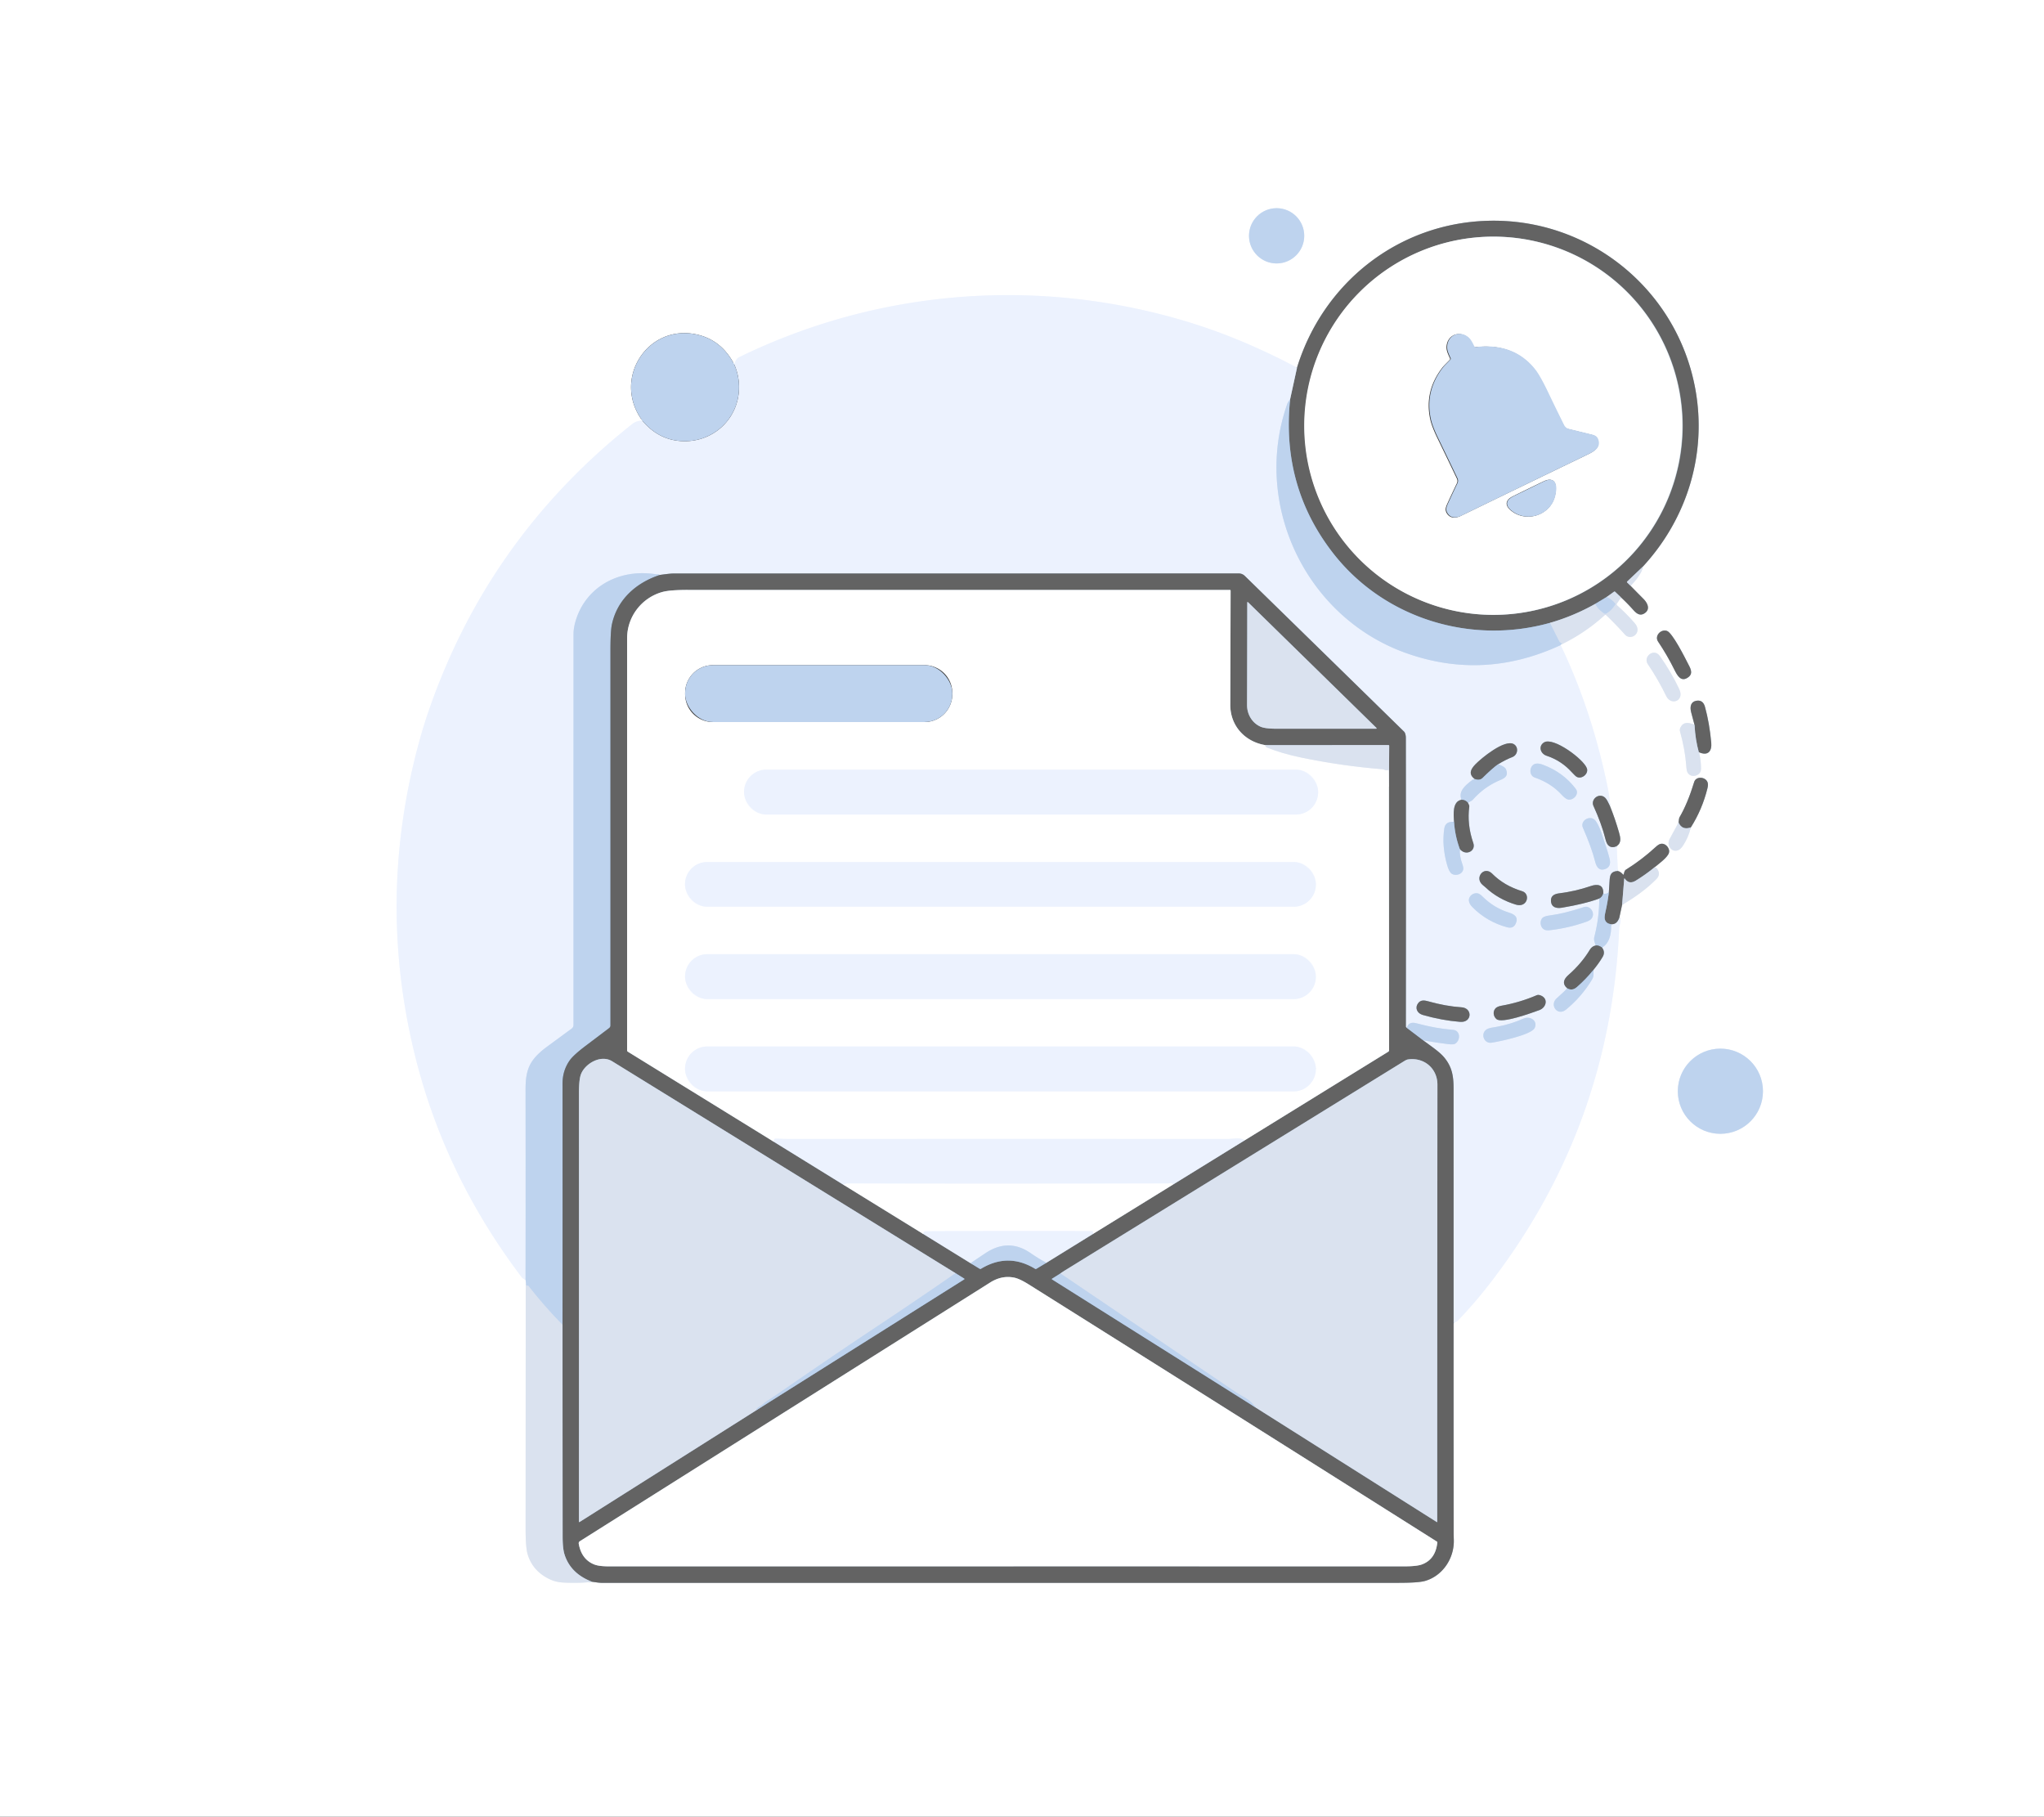<svg width="1536" height="1365" xmlns="http://www.w3.org/2000/svg">
 <rect width="100%" height="100%" fill="#333333" stroke="none"/>
 <g>
  <title>background</title>
  <rect fill="none" id="canvas_background" height="1367" width="1538" y="-1" x="-1"/>
 </g>

 <g>
  <title>Layer 1</title>
  <g id="svg_1" fill="none" stroke-width="2">
   <path id="svg_2" d="m980.09,177.18a20.75,20.75 0 0 0 -20.75,-20.75a20.75,20.75 0 0 0 -20.75,20.75a20.75,20.75 0 0 0 20.75,20.75a20.75,20.75 0 0 0 20.75,-20.75" stroke="#dfe9f7"/>
   <path id="svg_3" d="m974.67,276.25q-41.32,-21.93 -81.28,-34.15c-111.6,-34.1 -232.33,-25.35 -338.15,26.39q-2.06,1.01 -3.53,5.22" stroke="#f6f9ff"/>
   <path id="svg_5" d="m482.66,316q-4.56,0.23 -7.42,2.5q-108.98,86.19 -153.65,217.23q-3.23,9.48 -5.91,19.11q-32.4,116.2 -5.22,232.41q21.9,93.63 81.61,172.41q0.75,0.99 2.87,1.81" stroke="#f6f9ff"/>
   <path id="svg_6" d="m394.94,961.47l0.41,3.6" stroke="#dfe9f7"/>
   <path id="svg_7" d="m395.35,965.07q-0.29,2.79 -0.29,5.68q-0.03,89.08 -0.08,178.17q0,13.83 1.57,19.01q3.65,12.03 15.47,18.1c5.55,2.84 9.69,3.06 15.98,3.18q11,0.19 16.86,-0.77" stroke="#edf1f7"/>
   <path id="svg_8" d="m444.86,1188.44q1.71,0.23 3.93,0.55q1.97,0.28 3.93,0.28q299.14,-0.02 598.28,-0.02q14.92,0 19.87,-1.42c13.18,-3.79 22.01,-16.92 21.62,-30.79q-0.11,-3.96 -0.11,-4.08q-0.08,-78.58 -0.06,-157.17" stroke="#a6b9c9"/>
   <path id="svg_9" d="m1092.32,995.79q-0.23,-2.58 1.96,-2.74q0.51,-0.04 0.87,-0.41q12.87,-13.45 23.43,-27.04q91.57,-117.81 98.18,-267.91q0.05,-1.36 0.79,-4.06q0.81,-2.99 -0.64,-4.31" stroke="#f6f9ff"/>
   <path id="svg_10" d="m1216.91,689.32l2.04,-9.47" stroke="#a6b9c9"/>
   <path id="svg_11" d="m1218.95,679.85q15.7,-9.12 25.77,-19.37q3.68,-3.74 0.22,-8.14a0.47,0.46 -16.7 0 0 -0.35,-0.18q-0.35,-0.02 -0.76,-0.11q-0.21,-0.05 -0.27,-0.26q-0.04,-0.12 -0.07,-0.27" stroke="#edf1f7"/>
   <path id="svg_12" d="m1243.49,651.52c2.88,-2.35 9.47,-7.16 10.6,-10.55c1.19,-3.56 -2.65,-7.96 -6.47,-6.86q-1.41,0.4 -3.71,2.51q-10.28,9.46 -22.17,16.85q-1.01,0.63 -1.53,3.38q-0.12,0.63 -0.56,0.16q-1.94,-2.15 -3.87,-2.58" stroke="#a6b9c9"/>
   <path id="svg_13" d="m1215.78,654.43l-0.88,-18.72" stroke="#f6f9ff"/>
   <path id="svg_14" d="m1214.9,635.71c3.72,-2.44 2.85,-6.37 1.74,-10.26q-2.97,-10.37 -6.76,-19.74" stroke="#a6b9c9"/>
   <path id="svg_15" d="m1209.88,605.71q0.03,-5.61 -2.19,-16.21q-11.93,-56.86 -34.92,-104.81" stroke="#f6f9ff"/>
   <path id="svg_16" d="m1172.77,484.69q0.08,-0.45 0.84,-0.61" stroke="#dfe9f7"/>
   <path id="svg_17" d="m1173.61,484.08q17.71,-8.63 32.23,-21.84a0.89,0.89 0 0 1 1.22,0.02q7.19,6.87 13.97,14.46c4.63,5.19 13.54,-1.38 7.44,-8.45q-6.25,-7.23 -13.32,-13.48a0.96,0.96 0 0 1 -0.16,-1.26l3.2,-4.64" stroke="#edf1f7"/>
   <path id="svg_18" d="m1218.19,448.89q4.9,4.57 9.2,9.41c2.53,2.84 5.17,4.77 8.63,2.37c4.39,-3.06 1.93,-7.76 -1.12,-10.81q-5.03,-5.03 -9.56,-9.7" stroke="#a6b9c9"/>
   <path id="svg_19" d="m1225.34,440.16q4.86,-4.79 7.86,-10.2q0.88,-1.58 1.19,-4.07" stroke="#edf1f7"/>
   <path id="svg_20" d="m1234.39,425.89c33.57,-36.24 48.61,-85.39 39.47,-134.25c-13.95,-74.55 -80.1,-127.9 -155.87,-125.75c-67.23,1.91 -123.68,46.52 -143.32,110.36" stroke="#a6b9c9"/>
   <path id="svg_21" d="m1234.39,425.89l-11.58,11q-0.42,0.4 0,0.8l2.53,2.47" stroke="#94abc1"/>
   <path id="svg_22" d="m1218.19,448.89l-4.46,-4.23q-0.41,-0.39 -0.87,-0.06l-5.51,3.96" stroke="#94abc1"/>
   <path id="svg_23" d="m1207.35,448.56l-8.53,5.13" stroke="#86a3c0"/>
   <path id="svg_24" d="m1198.82,453.69q-16.17,9.13 -34.01,14.28" stroke="#94abc1"/>
   <path id="svg_25" d="m1164.81,467.97c-59.39,16.69 -124.56,-3.17 -162.81,-52.06q-39.29,-50.21 -32.51,-115.96" stroke="#86a3c0"/>
   <path id="svg_26" d="m969.49,299.95l5.18,-23.7" stroke="#9db3c8"/>
   <path id="svg_27" d="m1198.82,453.69q1.76,3.6 5.03,6c0.9,0.65 1.93,1.93 3.27,1.19q3.8,-2.09 6.67,-6.64q0.27,-0.43 -0.06,-0.82q-2.64,-3.19 -6.38,-4.86" stroke="#ccdbef"/>
   <path id="svg_28" d="m1164.81,467.97l7.01,13.96a1.62,1.55 88.8 0 0 0.7,0.7q1.11,0.57 1.09,1.45" stroke="#ccdbef"/>
   <path id="svg_29" d="m969.49,299.95q-1.79,2.46 -2.12,3.41c-26.44,75.27 13.65,160 88.49,187.04q58.87,21.26 116.91,-5.71" stroke="#d5e3f6"/>
   <path id="svg_30" d="m1209.88,605.71c-1.26,-2.43 -2.43,-5.67 -4.55,-7.01c-4.48,-2.83 -10.01,2.2 -7.9,6.83q6.2,13.63 8.95,24.72q0.9,3.65 2.28,4.94q2.52,2.35 6.24,0.52" stroke="#9db3c8"/>
   <path id="svg_31" d="m1215.78,654.43c-4.85,0.24 -5.97,2.49 -6.21,7.11q-0.24,4.45 -0.58,9.01" stroke="#9db3c8"/>
   <path id="svg_32" d="m1208.99,670.55q-1.46,1.23 -4.2,0.92" stroke="#d5e3f6"/>
   <path id="svg_33" d="m1204.79,671.47c0.42,-6.76 -4.11,-7.54 -9.41,-5.73q-11.55,3.95 -23.68,5.46c-3.54,0.44 -6.35,1.8 -6.2,5.63c0.2,4.89 4.02,5.88 8.25,5.17q17.12,-2.85 28.06,-6.88" stroke="#9db3c8"/>
   <path id="svg_34" d="m1201.81,675.12q-0.05,14.91 -3.79,29.12q-0.62,2.35 1.3,6.12" stroke="#d5e3f6"/>
   <path id="svg_35" d="m1199.32,710.36q-2.95,0.46 -4.66,3.31q-6.16,10.19 -15.98,18.83c-3.65,3.22 -4.95,6.56 -0.92,10.11" stroke="#9db3c8"/>
   <path id="svg_36" d="m1177.76,742.61q-2.1,2.21 -7.95,7.45c-5.68,5.09 0.64,13.73 7,8.5q11.7,-9.6 19.51,-22.53c1.4,-2.31 1.37,-4.51 0.85,-7" stroke="#d5e3f6"/>
   <path id="svg_37" d="m1197.17,729.03q4.47,-5.45 7.21,-10.15q2.06,-3.55 -0.52,-6.95" stroke="#9db3c8"/>
   <path id="svg_38" d="m1203.86,711.93q7.29,-4.16 6.86,-17.53" stroke="#d5e3f6"/>
   <path id="svg_39" d="m1210.72,694.4q4.4,0.33 6.19,-5.08" stroke="#9db3c8"/>
   <path id="svg_40" d="m1092.32,995.79q0.01,-88.97 -0.01,-177.95c0,-9.53 -1.22,-16.13 -6.78,-23.03c-3.78,-4.69 -10.62,-8.99 -16.01,-13.17" stroke="#9db3c8"/>
   <path id="svg_41" d="m1069.52,781.64q9.61,1.76 18.72,2.85q4.08,0.49 5.33,-0.34c4.22,-2.79 3.79,-9.93 -1.62,-10.37q-13.31,-1.09 -26.14,-4.6q-3.29,-0.9 -4.76,-0.67q-3.08,0.49 -3.76,3.85" stroke="#d5e3f6"/>
   <path id="svg_42" d="m1057.29,772.36q-0.84,-0.56 -0.84,-1.08q0.13,-108.48 -0.01,-216.96c0,-1.55 -0.38,-3.67 -1.36,-4.63q-59.77,-58.5 -119.61,-116.93q-1.97,-1.91 -4.72,-1.91q-212.25,0.07 -424.5,0.05q-2.85,0 -10.37,1.08" stroke="#9db3c8"/>
   <path id="svg_43" d="m495.88,431.98q-10.13,-1.94 -19.14,-1.01c-19.96,2.05 -36.45,13.92 -43.24,32.74q-2.51,6.98 -2.51,12.79q-0.02,146.77 -0.01,293.55q0,1.77 -1.42,2.81q-9.35,6.86 -18.54,13.62q-6.65,4.88 -10.21,9.59c-4.99,6.62 -5.88,13.82 -5.87,22.91q0.11,71.24 0,142.49" stroke="#d5e3f6"/>
   <path id="svg_45" d="m1243.49,651.52q-6.7,5.49 -14.08,10.05c-3.28,2.04 -6.01,1.87 -8.31,-1.24q-0.5,-0.68 -0.57,0.16l-1.58,19.36" stroke="#94abc1"/>
   <path id="svg_46" d="m1210.72,694.4q-3.91,-0.43 -4.75,-3.71q-0.42,-1.65 0.42,-5.32q1.7,-7.41 2.6,-14.82" stroke="#86a3c0"/>
   <path id="svg_47" d="m495.88,431.98c-18.1,5.91 -32.1,18.68 -36.04,37.1q-1.11,5.19 -1.11,19.92q0.02,140.96 0.01,281.45a2.47,2.47 0 0 1 -0.98,1.97q-8.92,6.76 -17.75,13.43q-9.12,6.9 -11.96,10.95q-5.33,7.61 -5.32,17.45q0.08,90.11 -0.01,181.17" stroke="#86a3c0"/>
   <path id="svg_48" d="m422.72,995.42q-13.72,-14 -25.4,-29a1.16,1.12 71.8 0 0 -0.86,-0.45q-1.39,-0.07 -1.11,-0.9" stroke="#ccdbef"/>
   <path id="svg_49" d="m1204.79,671.47q-0.89,2.69 -2.98,3.65" stroke="#86a3c0"/>
   <path id="svg_50" d="m1197.17,729.03q-5.53,6.85 -12.24,12.66q-3.45,2.99 -7.17,0.92" stroke="#86a3c0"/>
   <path id="svg_51" d="m1203.86,711.93q-2.48,-1.78 -4.54,-1.57" stroke="#86a3c0"/>
   <path id="svg_52" d="m1057.29,772.36l12.23,9.28" stroke="#86a3c0"/>
   <path id="svg_53" d="m444.86,1188.44q-16.16,-6.18 -20.65,-20.55q-1.4,-4.48 -1.41,-13.44q-0.07,-79.95 -0.08,-159.03" stroke="#94abc1"/>
   <path id="svg_54" d="m1258.24,503.16c2.21,4.43 5.09,9.86 10.67,5.5c3.79,-2.96 1.08,-7.04 -0.6,-10.35c-2.27,-4.46 -11.54,-22.84 -15.62,-24.27c-4.64,-1.62 -9.54,3.79 -6.71,8q6.82,10.16 12.26,21.12" stroke="#a6b9c9"/>
   <path id="svg_55" d="m1261.88,517.77c-4.13,-8.74 -8.98,-16.98 -14.58,-24.87c-4.49,-6.33 -12.73,0.6 -9.02,6.08q7.79,11.5 13.84,24c3.63,7.51 13.94,3.64 9.76,-5.21" stroke="#edf1f7"/>
   <path id="svg_56" d="m1273.4,544.73q-7.08,-3.49 -10.01,0.85q-1.44,2.14 -0.93,3.93q3.84,13.71 4.71,26q0.14,1.95 0.43,3.37c0.75,3.79 4.72,5.14 7.93,3.34c2.98,-1.67 2.8,-3.88 2.66,-6.98q-0.3,-6.44 -1.59,-10.12" stroke="#edf1f7"/>
   <path id="svg_57" d="m1276.6,565.12c6.85,3.14 9.95,-0.67 9.35,-7.12q-1.37,-14.85 -4.74,-27q-1.53,-5.47 -6.69,-4.44c-4.09,0.82 -4.63,4.66 -3.73,8.33q1.12,4.54 2.61,9.84" stroke="#a6b9c9"/>
   <path id="svg_58" d="m1276.6,565.12q-2.61,-9.26 -3.2,-20.39" stroke="#94abc1"/>
   <path id="svg_59" d="m1261.41,618.01q-3.56,6.38 -6.82,12.56c-2.34,4.46 1.43,9.96 6.18,8.35q2.09,-0.71 3.94,-3.54q4.16,-6.36 5.88,-13.69" stroke="#edf1f7"/>
   <path id="svg_60" d="m1270.59,621.69q8.58,-13.5 12.51,-29.43q0.71,-2.84 0.05,-4.56c-1.62,-4.2 -8.66,-4.6 -10,-0.22q-4.9,16.04 -10.98,26.47q-0.53,0.91 -0.76,4.06" stroke="#a6b9c9"/>
   <path id="svg_61" d="m1270.59,621.69q-6.63,2.27 -9.18,-3.68" stroke="#94abc1"/>
   <path id="svg_62" d="m1324.81,819.89a31.99,31.99 0 0 0 -31.99,-31.99a31.99,31.99 0 0 0 -31.99,31.99a31.99,31.99 0 0 0 31.99,31.99a31.99,31.99 0 0 0 31.99,-31.99" stroke="#dfe9f7"/>
   <path id="svg_63" d="m1264.54,319.89a142.09,142.09 0 0 0 -142.09,-142.09a142.09,142.09 0 0 0 -142.09,142.09a142.09,142.09 0 0 0 142.09,142.09a142.09,142.09 0 0 0 142.09,-142.09" stroke="#a6b9c9"/>
   <path id="svg_66" d="m1162.2,567.83q10.96,3.59 18.94,12.36q2.71,2.97 3.79,3.53c3.76,1.94 8.95,-2.31 7.58,-6.39c-2.28,-6.78 -25.29,-23.94 -32.27,-19.49c-4.44,2.83 -2.62,8.48 1.96,9.99" stroke="#9db3c8"/>
   <path id="svg_67" d="m1108.21,585.3l-0.11,0.34a0.33,0.32 -66.7 0 1 -0.47,0.19q-0.18,-0.1 -0.37,-0.2q-0.18,-0.09 -0.34,0.03c-4.89,3.71 -11.54,8.64 -8.58,15.24" stroke="#d5e3f6"/>
   <path id="svg_68" d="m1098.34,600.9c-7.26,1.19 -5.93,11.69 -5.68,16.61" stroke="#9db3c8"/>
   <path id="svg_69" d="m1092.66,617.51q-6.51,-0.51 -7.32,4.98q-1.93,13.07 2.09,27.26q1.22,4.3 2.75,6.05c2.52,2.86 8.75,1.59 9.39,-2.68q0.22,-1.43 -0.76,-4.15q-1.99,-5.5 -1.9,-11.22" stroke="#d5e3f6"/>
   <path id="svg_70" d="m1096.91,637.75c4.35,5.74 12.35,1.82 10.23,-4.32q-4.82,-13.97 -3.02,-27.42q0.11,-0.85 -1.02,-2.84" stroke="#9db3c8"/>
   <path id="svg_71" d="m1103.1,603.17c1.35,-0.91 2.84,-1.33 3.94,-2.56q8.46,-9.5 20.14,-14.43c4.08,-1.72 6.4,-3.5 4.5,-8.13q-0.86,-2.11 -5.93,-3.79" stroke="#d5e3f6"/>
   <path id="svg_72" d="m1125.75,574.26q5.65,-3.49 10.65,-5.4c4.34,-1.67 4.92,-7.54 1.19,-9.74c-6.81,-4.02 -24.56,10.67 -28.89,15.16c-3.56,3.69 -5.38,7.38 -0.49,11.02" stroke="#9db3c8"/>
   <path id="svg_73" d="m1125.75,574.26q-3.98,2.74 -11.55,10.18q-2.31,2.27 -5.99,0.86" stroke="#86a3c0"/>
   <path id="svg_74" d="m1103.1,603.17q-1.81,-2.21 -4.76,-2.27" stroke="#86a3c0"/>
   <path id="svg_75" d="m1096.91,637.75q-3.58,-9.91 -4.25,-20.24" stroke="#86a3c0"/>
   <path id="svg_76" d="m1177.81,600.55c4.2,1.45 9.27,-3.92 6.38,-7.75q-9.45,-12.57 -24.91,-18.27c-3.43,-1.26 -7.09,-1.48 -8.71,2.22c-1.18,2.69 -0.34,6.35 2.61,7.38q12.2,4.23 20.01,12.65q2.97,3.2 4.62,3.77" stroke="#d5e3f6"/>
   <path id="svg_77" d="m1204.43,628.73q-2.43,-7.8 -5.17,-11.74c-3.71,-5.33 -12.23,-0.65 -9.74,4.99q6.43,14.61 9.19,25.44c0.91,3.58 2.7,6.84 6.75,5.78q5.67,-1.5 4.1,-7.97c-1.35,-5.58 -3.47,-11.16 -5.13,-16.5" stroke="#d5e3f6"/>
   <path id="svg_78" d="m1116.23,666.64c6.48,6.14 14.4,10.48 22.94,13.05c8.65,2.6 11.16,-8.12 4.67,-10.09q-13.49,-4.1 -22.52,-13.18c-6.11,-6.14 -13.63,3.09 -7.09,8.54q1.89,1.58 2,1.68" stroke="#9db3c8"/>
   <path id="svg_79" d="m1139.08,693.82c2.05,-4.68 -0.85,-6.78 -5.05,-8.1q-11.33,-3.57 -19.75,-11.92q-1.77,-1.76 -2.81,-2.23c-3.56,-1.64 -7.94,1.39 -7.63,5.13q0.19,2.41 2.64,4.88q10.91,10.99 26.03,15.1q4.76,1.29 6.57,-2.86" stroke="#d5e3f6"/>
   <path id="svg_80" d="m1195.74,690.46c3.57,-3.95 -0.56,-10.56 -5.54,-8.91q-14.54,4.82 -25.56,6.26q-3.8,0.49 -5.16,1.56c-2.74,2.13 -2.26,7.71 1.3,9.21q1.45,0.61 4.02,0.31q13.99,-1.62 27.23,-6.32q2.66,-0.94 3.71,-2.11" stroke="#d5e3f6"/>
   <path id="svg_81" d="m1156.72,758.96c5.33,-1.92 7,-8.75 1,-11.06q-1.73,-0.66 -2.93,-0.15q-12.73,5.46 -26.34,7.87q-3.26,0.58 -4.57,1.95c-2.22,2.31 -1.75,6.1 0.7,8.14c4.15,3.45 25.62,-4.41 32.14,-6.75" stroke="#9db3c8"/>
   <path id="svg_82" d="m1069.2,762.58q14.34,4.11 28.06,5.18c9.02,0.7 9.45,-10.38 0.98,-10.94q-11.84,-0.78 -25.05,-4.51c-3.02,-0.86 -5.77,-1.06 -7.59,1.57c-2.54,3.63 -0.54,7.52 3.6,8.7" stroke="#9db3c8"/>
   <path id="svg_83" d="m1124.37,771.57c-2.48,0.45 -5.69,0.67 -7.59,2.13c-4.32,3.32 -1.5,10.49 3.95,9.74c5.34,-0.74 29.95,-5.85 32.48,-11c2.64,-5.39 -3.28,-9.33 -8.22,-7.16q-9.94,4.35 -20.62,6.29" stroke="#d5e3f6"/>
   <path id="svg_84" d="m581.16,857.66l52.75,32.57" stroke="#9db3c8"/>
   <path id="svg_85" d="m633.91,890.23l59.83,36.89" stroke="#a6b9c9"/>
   <path id="svg_86" d="m693.74,927.12l35.6,21.97" stroke="#9db3c8"/>
   <path id="svg_87" d="m729.34,949.09l6.87,4.2q0.48,0.29 0.97,0q20.4,-12.32 40.71,0.04a0.84,0.84 0 0 0 0.88,0l7.66,-4.61" stroke="#86a3c0"/>
   <path id="svg_88" d="m786.43,948.72l35.59,-22.01" stroke="#9db3c8"/>
   <path id="svg_89" d="m822.02,926.71l59.51,-36.72" stroke="#a6b9c9"/>
   <path id="svg_90" d="m881.53,889.99l54.05,-33.36" stroke="#9db3c8"/>
   <path id="svg_91" d="m935.58,856.63l107.65,-66.43a1.3,1.28 -15.9 0 0 0.62,-1.1l-0.11,-197.89" stroke="#a6b9c9"/>
   <path id="svg_92" d="m1043.74,591.21l0.2,-30.79q0.01,-0.61 -0.61,-0.61l-92.55,0.02" stroke="#94abc1"/>
   <path id="svg_93" d="m950.78,559.83c-15.34,-2.57 -26.31,-14.54 -26.26,-30.33q0.14,-42.95 0.24,-85.63q0,-0.62 -0.63,-0.62q-203.7,0.02 -407.29,0q-13.48,-0.01 -19.04,1.53c-15.5,4.27 -26.54,18.43 -26.54,34.72q-0.01,154.77 -0.01,309.68a1.2,1.18 16 0 0 0.57,1.01l109.34,67.47" stroke="#a6b9c9"/>
   <path id="svg_94" d="m950.78,559.83q0.1,1.3 1.4,1.83q10.89,4.46 25.83,7.56q30.22,6.27 61,8.74q0.5,0.04 1.99,0.63q0.4,0.16 0.84,0.13l1.08,-0.1q0.7,-0.06 0.7,0.64l0.12,11.95" stroke="#edf1f7"/>
   <path id="svg_95" d="m935.58,856.63q-2.96,-1.51 -6.94,-1.24q-5.48,0.39 -5.55,0.39q-165.33,-0.1 -330.65,0.01c-2.97,0.01 -6.46,-0.29 -9.73,-0.27q-1.07,0.01 -1.55,2.14" stroke="#f6f9ff"/>
   <path id="svg_96" d="m881.53,889.99c-0.87,-1.76 -2.88,-0.75 -4.07,-0.74q-151.72,0.32 -239.46,-0.02q-2.7,-0.02 -4.09,1" stroke="#f6f9ff"/>
   <path id="svg_97" d="m822.02,926.71q-0.6,-0.16 -0.72,-1.17a0.64,0.64 0 0 0 -0.64,-0.57q-62.46,-0.17 -124.91,0.11q-1.89,0.01 -2.01,2.04" stroke="#f6f9ff"/>
   <path id="svg_98" d="m786.43,948.72q-3.82,-1.65 -12.27,-7.4q-16.45,-11.19 -33.63,0.25q-5.63,3.75 -11.19,7.52" stroke="#d5e3f6"/>
   <path id="svg_99" d="m937.12,529.75c-0.02,7.03 3.88,13.54 10.23,16.28q3.42,1.47 11.51,1.48q37.55,0.01 75.26,0.02a0.34,0.34 0 0 0 0.24,-0.59l-96.55,-94.49a0.31,0.31 0 0 0 -0.53,0.22q-0.04,38.44 -0.16,77.08" stroke="#94abc1"/>
   <path id="svg_100" d="m568.07,1059.77l156.49,-98.51a0.35,0.35 0 0 0 0,-0.6l-6.51,-4.05" stroke="#86a3c0"/>
   <path id="svg_101" d="m718.05,956.61q-129.64,-80.02 -258.02,-159.22c-8.57,-5.29 -20.32,1.75 -23.41,9.61q-1.56,3.96 -1.56,14.2q0.05,161.13 -0.01,322.13a0.29,0.29 0 0 0 0.44,0.24l132.58,-83.8" stroke="#94abc1"/>
   <path id="svg_102" d="m718.05,956.61q-26.64,18.55 -61.36,41.61q-31.67,21.04 -72.29,49.13q-3.83,2.66 -7.81,5.15q-0.81,0.51 -3.26,2.53q-1.39,1.15 -3.43,2.33q-1.28,0.74 -1.83,2.41" stroke="#ccdbef"/>
   <path id="svg_103" d="m796.86,956.82l-6.2,3.88q-0.5,0.31 0.01,0.63l152.48,95.94" stroke="#86a3c0"/>
   <path id="svg_104" d="m943.15,1057.27l136.58,86.33a0.18,0.18 0 0 0 0.28,-0.15q0.02,-164.19 0.17,-328.45c0.01,-12.37 -10.19,-20.75 -22.13,-18.99q-1.05,0.15 -2.78,1.22q-127.32,78.58 -254.68,157.1q-2.07,1.28 -3.73,2.49" stroke="#94abc1"/>
   <path id="svg_105" d="m943.15,1057.27q0.52,-0.96 -0.49,-1.05q-3.01,-3.68 -7.02,-6.03q-5.79,-3.39 -5.87,-3.45q-66.42,-44.96 -132.91,-89.92" stroke="#ccdbef"/>
   <path id="svg_106" d="m762.34,960q-9.35,-2.01 -18.25,3.6q-154.43,97.35 -308.28,194.35q-1.13,0.71 -0.89,2.03q2.14,11.72 11.66,15.48q3.56,1.41 11.04,1.41q299.01,-0.05 598.03,-0.01q9.11,0 13.01,-1.48q10.13,-3.86 11.43,-16.43a0.72,0.71 19.6 0 0 -0.33,-0.68q-153.4,-96.91 -306.59,-193.14q-6.79,-4.26 -10.83,-5.13" stroke="#a6b9c9"/>
   <path id="svg_108" d="m990.52,594.98a16.72,16.72 0 0 0 -16.72,-16.72l-397.94,0a16.72,16.72 0 0 0 -16.72,16.72l0,0.3a16.72,16.72 0 0 0 16.72,16.72l397.94,0a16.72,16.72 0 0 0 16.72,-16.72l0,-0.3" stroke="#f6f9ff"/>
   <path id="svg_109" d="m988.84,664.33a16.65,16.65 0 0 0 -16.65,-16.65l-440.78,0a16.65,16.65 0 0 0 -16.65,16.65l0,0.28a16.65,16.65 0 0 0 16.65,16.65l440.78,0a16.65,16.65 0 0 0 16.65,-16.65l0,-0.28" stroke="#f6f9ff"/>
   <path id="svg_110" d="m988.82,733.65a16.73,16.73 0 0 0 -16.73,-16.73l-440.56,0a16.73,16.73 0 0 0 -16.73,16.73l0,0.28a16.73,16.73 0 0 0 16.73,16.73l440.56,0a16.73,16.73 0 0 0 16.73,-16.73l0,-0.28" stroke="#f6f9ff"/>
   <path id="svg_111" d="m988.82,803a16.74,16.74 0 0 0 -16.74,-16.74l-440.56,0a16.74,16.74 0 0 0 -16.74,16.74l0,0.26a16.74,16.74 0 0 0 16.74,16.74l440.56,0a16.74,16.74 0 0 0 16.74,-16.74l0,-0.26" stroke="#f6f9ff"/>
  </g>
  <path id="svg_112" d="m0,0l1536,0l0,1365l-1536,0l0,-1365zm980.09,177.18a20.75,20.75 0 0 0 -20.75,-20.75a20.75,20.75 0 0 0 -20.75,20.75a20.75,20.75 0 0 0 20.75,20.75a20.75,20.75 0 0 0 20.75,-20.75zm-5.42,99.07q-41.32,-21.93 -81.28,-34.15c-111.6,-34.1 -232.33,-25.35 -338.15,26.39q-2.06,1.01 -3.53,5.22q-9.54,-18.25 -28.01,-22.37c-37.05,-8.26 -63.88,33.41 -41.04,64.66q-4.56,0.23 -7.42,2.5q-108.98,86.19 -153.65,217.23q-3.23,9.48 -5.91,19.11q-32.4,116.2 -5.22,232.41q21.9,93.63 81.61,172.41q0.75,0.99 2.87,1.81l0.41,3.6q-0.29,2.79 -0.29,5.68q-0.03,89.08 -0.08,178.17q0,13.83 1.57,19.01q3.65,12.03 15.47,18.1c5.55,2.84 9.69,3.06 15.98,3.18q11,0.19 16.86,-0.77q1.71,0.23 3.93,0.55q1.97,0.28 3.93,0.28q299.14,-0.02 598.28,-0.02q14.92,0 19.87,-1.42c13.18,-3.79 22.01,-16.92 21.62,-30.79q-0.11,-3.96 -0.11,-4.08q-0.08,-78.58 -0.06,-157.17q-0.23,-2.58 1.96,-2.74q0.51,-0.04 0.87,-0.41q12.87,-13.45 23.43,-27.04q91.57,-117.81 98.18,-267.91q0.05,-1.36 0.79,-4.06q0.81,-2.99 -0.64,-4.31l2.04,-9.47q15.7,-9.12 25.77,-19.37q3.68,-3.74 0.22,-8.14a0.47,0.46 -16.7 0 0 -0.35,-0.18q-0.35,-0.02 -0.76,-0.11q-0.21,-0.05 -0.27,-0.26q-0.04,-0.12 -0.07,-0.27c2.88,-2.35 9.47,-7.16 10.6,-10.55c1.19,-3.56 -2.65,-7.96 -6.47,-6.86q-1.41,0.4 -3.71,2.51q-10.28,9.46 -22.17,16.85q-1.01,0.63 -1.53,3.38q-0.12,0.63 -0.56,0.16q-1.94,-2.15 -3.87,-2.58l-0.88,-18.72c3.72,-2.44 2.85,-6.37 1.74,-10.26q-2.97,-10.37 -6.76,-19.74q0.03,-5.61 -2.19,-16.21q-11.93,-56.86 -34.92,-104.81q0.08,-0.45 0.84,-0.61q17.71,-8.63 32.23,-21.84a0.89,0.89 0 0 1 1.22,0.02q7.19,6.87 13.97,14.46c4.63,5.19 13.54,-1.38 7.44,-8.45q-6.25,-7.23 -13.32,-13.48a0.96,0.96 0 0 1 -0.16,-1.26l3.2,-4.64q4.9,4.57 9.2,9.41c2.53,2.84 5.17,4.77 8.63,2.37c4.39,-3.06 1.93,-7.76 -1.12,-10.81q-5.03,-5.03 -9.56,-9.7q4.86,-4.79 7.86,-10.2q0.88,-1.58 1.19,-4.07c33.57,-36.24 48.61,-85.39 39.47,-134.25c-13.95,-74.55 -80.1,-127.9 -155.87,-125.75c-67.23,1.91 -123.68,46.52 -143.32,110.36zm283.57,226.91c2.21,4.43 5.09,9.86 10.67,5.5c3.79,-2.96 1.08,-7.04 -0.6,-10.35c-2.27,-4.46 -11.54,-22.84 -15.62,-24.27c-4.64,-1.62 -9.54,3.79 -6.71,8q6.82,10.16 12.26,21.12zm3.64,14.61c-4.13,-8.74 -8.98,-16.98 -14.58,-24.87c-4.49,-6.33 -12.73,0.6 -9.02,6.08q7.79,11.5 13.84,24c3.63,7.51 13.94,3.64 9.76,-5.21zm11.52,26.96q-7.08,-3.49 -10.01,0.85q-1.44,2.14 -0.93,3.93q3.84,13.71 4.71,26q0.14,1.95 0.43,3.37c0.75,3.79 4.72,5.14 7.93,3.34c2.98,-1.67 2.8,-3.88 2.66,-6.98q-0.3,-6.44 -1.59,-10.12c6.85,3.14 9.95,-0.67 9.35,-7.12q-1.37,-14.85 -4.74,-27q-1.53,-5.47 -6.69,-4.44c-4.09,0.82 -4.63,4.66 -3.73,8.33q1.12,4.54 2.61,9.84zm-11.99,73.28q-3.56,6.38 -6.82,12.56c-2.34,4.46 1.43,9.96 6.18,8.35q2.09,-0.71 3.94,-3.54q4.16,-6.36 5.88,-13.69q8.58,-13.5 12.51,-29.43q0.71,-2.84 0.05,-4.56c-1.62,-4.2 -8.66,-4.6 -10,-0.22q-4.9,16.04 -10.98,26.47q-0.53,0.91 -0.76,4.06zm63.4,201.88a31.99,31.99 0 0 0 -31.99,-31.99a31.99,31.99 0 0 0 -31.99,31.99a31.99,31.99 0 0 0 31.99,31.99a31.99,31.99 0 0 0 31.99,-31.99z" fill="#ffffff"/>
  <circle id="svg_113" r="20.75" cy="177.18" cx="959.34" fill="#bed3ee"/>
  <path id="svg_114" d="m1234.39,425.89l-11.58,11q-0.42,0.4 0,0.8l2.53,2.47q4.53,4.67 9.56,9.7c3.05,3.05 5.51,7.75 1.12,10.81c-3.46,2.4 -6.1,0.47 -8.63,-2.37q-4.3,-4.84 -9.2,-9.41l-4.46,-4.23q-0.41,-0.39 -0.87,-0.06l-5.51,3.96l-8.53,5.13q-16.17,9.13 -34.01,14.28c-59.39,16.69 -124.56,-3.17 -162.81,-52.06q-39.29,-50.21 -32.51,-115.96l5.18,-23.7c19.64,-63.84 76.09,-108.45 143.32,-110.36c75.77,-2.15 141.92,51.2 155.87,125.75c9.14,48.86 -5.9,98.01 -39.47,134.25zm30.15,-106a142.09,142.09 0 0 0 -142.09,-142.09a142.09,142.09 0 0 0 -142.09,142.09a142.09,142.09 0 0 0 142.09,142.09a142.09,142.09 0 0 0 142.09,-142.09z" fill="#636363"/>
  <path id="svg_115" d="m1264.251,319.89a142.09,142.09 0 0 1 -142.09,142.09a142.09,142.09 0 0 1 -142.09,-142.09a142.09,142.09 0 0 1 142.09,-142.09a142.09,142.09 0 0 1 142.09,142.09zm-174.77,-49.59c-1.93,2.08 -4.26,4.18 -5.8,6.18q-13.47,17.58 -8.89,38.61q1.18,5.45 5.53,14.4q7.26,14.96 14.42,29.96q0.92,1.93 0,3.81q-3.55,7.35 -6.93,14.78c-1.25,2.75 -2.24,5.08 -0.43,7.83c2.46,3.75 6.49,3.62 10.39,1.72q47.62,-23.12 95.29,-46.12c4.86,-2.35 9.64,-5.24 7.5,-11.19c-0.85,-2.39 -2.6,-3.12 -4.91,-3.68q-8.7,-2.13 -17.41,-4.27q-2.2,-0.54 -3.46,-3.08q-5.98,-12.05 -11.79,-24.19q-6.05,-12.64 -9.79,-17.37q-15.89,-20.07 -44.58,-16.8q-0.86,0.1 -1.25,-0.68c-1.2,-2.41 -2.48,-5.14 -4.53,-6.78c-7.09,-5.65 -16.12,-0.87 -15.81,8.03c0.1,2.68 1.48,5.31 2.62,7.86a0.91,0.89 -35.7 0 1 -0.17,0.98zm45.63,113.01c7.59,6.56 18.71,6.33 26.36,0.25q6.91,-5.5 7.69,-15.31c0.55,-6.85 -2.95,-9.61 -9.2,-6.6q-11.62,5.58 -23.17,11.28c-5.07,2.5 -6.38,6.32 -1.68,10.38z" fill="#ffffff"/>
  <path id="svg_116" d="m974.67,276.25l-5.18,23.7q-1.79,2.46 -2.12,3.41c-26.44,75.27 13.65,160 88.49,187.04q58.87,21.26 116.91,-5.71q22.99,47.95 34.92,104.81q2.22,10.6 2.19,16.21c-1.26,-2.43 -2.43,-5.67 -4.55,-7.01c-4.48,-2.83 -10.01,2.2 -7.9,6.83q6.2,13.63 8.95,24.72q0.9,3.65 2.28,4.94q2.52,2.35 6.24,0.52l0.88,18.72c-4.85,0.24 -5.97,2.49 -6.21,7.11q-0.24,4.45 -0.58,9.01q-1.46,1.23 -4.2,0.92c0.42,-6.76 -4.11,-7.54 -9.41,-5.73q-11.55,3.95 -23.68,5.46c-3.54,0.44 -6.35,1.8 -6.2,5.63c0.2,4.89 4.02,5.88 8.25,5.17q17.12,-2.85 28.06,-6.88q-0.05,14.91 -3.79,29.12q-0.62,2.35 1.3,6.12q-2.95,0.46 -4.66,3.31q-6.16,10.19 -15.98,18.83c-3.65,3.22 -4.95,6.56 -0.92,10.11q-2.1,2.21 -7.95,7.45c-5.68,5.09 0.64,13.73 7,8.5q11.7,-9.6 19.51,-22.53c1.4,-2.31 1.37,-4.51 0.85,-7q4.47,-5.45 7.21,-10.15q2.06,-3.55 -0.52,-6.95q7.29,-4.16 6.86,-17.53q4.4,0.33 6.19,-5.08q1.45,1.32 0.64,4.31q-0.74,2.7 -0.79,4.06q-6.61,150.1 -98.18,267.91q-10.56,13.59 -23.43,27.04q-0.36,0.37 -0.87,0.41q-2.19,0.16 -1.96,2.74q0.01,-88.97 -0.01,-177.95c0,-9.53 -1.22,-16.13 -6.78,-23.03c-3.78,-4.69 -10.62,-8.99 -16.01,-13.17q9.61,1.76 18.72,2.85q4.08,0.49 5.33,-0.34c4.22,-2.79 3.79,-9.93 -1.62,-10.37q-13.31,-1.09 -26.14,-4.6q-3.29,-0.9 -4.76,-0.67q-3.08,0.49 -3.76,3.85q-0.84,-0.56 -0.84,-1.08q0.13,-108.48 -0.01,-216.96c0,-1.55 -0.38,-3.67 -1.36,-4.63q-59.77,-58.5 -119.61,-116.93q-1.97,-1.91 -4.72,-1.91q-212.25,0.07 -424.5,0.05q-2.85,0 -10.37,1.08q-10.13,-1.94 -19.14,-1.01c-19.96,2.05 -36.45,13.92 -43.24,32.74q-2.51,6.98 -2.51,12.79q-0.02,146.77 -0.01,293.55q0,1.77 -1.42,2.81q-9.35,6.86 -18.54,13.62q-6.65,4.88 -10.21,9.59c-4.99,6.62 -5.88,13.82 -5.87,22.91q0.11,71.24 0,142.49q-2.12,-0.82 -2.87,-1.81q-59.71,-78.78 -81.61,-172.41q-27.18,-116.21 5.22,-232.41q2.68,-9.63 5.91,-19.11q44.67,-131.04 153.65,-217.23q2.86,-2.27 7.42,-2.5q12.84,15.34 31.65,15.49c22.11,0.18 40.2,-16.8 41.02,-39.01q0.36,-9.73 -3.62,-18.77q1.47,-4.21 3.53,-5.22c105.82,-51.74 226.55,-60.49 338.15,-26.39q39.96,12.22 81.28,34.15zm187.53,291.58q10.96,3.59 18.94,12.36q2.71,2.97 3.79,3.53c3.76,1.94 8.95,-2.31 7.58,-6.39c-2.28,-6.78 -25.29,-23.94 -32.27,-19.49c-4.44,2.83 -2.62,8.48 1.96,9.99zm-53.99,17.47l-0.11,0.34a0.33,0.32 -66.7 0 1 -0.47,0.19q-0.18,-0.1 -0.37,-0.2q-0.18,-0.09 -0.34,0.03c-4.89,3.71 -11.54,8.64 -8.58,15.24c-7.26,1.19 -5.93,11.69 -5.68,16.61q-6.51,-0.51 -7.32,4.98q-1.93,13.07 2.09,27.26q1.22,4.3 2.75,6.05c2.52,2.86 8.75,1.59 9.39,-2.68q0.22,-1.43 -0.76,-4.15q-1.99,-5.5 -1.9,-11.22c4.35,5.74 12.35,1.82 10.23,-4.32q-4.82,-13.97 -3.02,-27.42q0.11,-0.85 -1.02,-2.84c1.35,-0.91 2.84,-1.33 3.94,-2.56q8.46,-9.5 20.14,-14.43c4.08,-1.72 6.4,-3.5 4.5,-8.13q-0.86,-2.11 -5.93,-3.79q5.65,-3.49 10.65,-5.4c4.34,-1.67 4.92,-7.54 1.19,-9.74c-6.81,-4.02 -24.56,10.67 -28.89,15.16c-3.56,3.69 -5.38,7.38 -0.49,11.02zm69.6,15.25c4.2,1.45 9.27,-3.92 6.38,-7.75q-9.45,-12.57 -24.91,-18.27c-3.43,-1.26 -7.09,-1.48 -8.71,2.22c-1.18,2.69 -0.34,6.35 2.61,7.38q12.2,4.23 20.01,12.65q2.97,3.2 4.62,3.77zm26.62,28.18q-2.43,-7.8 -5.17,-11.74c-3.71,-5.33 -12.23,-0.65 -9.74,4.99q6.43,14.61 9.19,25.44c0.91,3.58 2.7,6.84 6.75,5.78q5.67,-1.5 4.1,-7.97c-1.35,-5.58 -3.47,-11.16 -5.13,-16.5zm-88.2,37.91c6.48,6.14 14.4,10.48 22.94,13.05c8.65,2.6 11.16,-8.12 4.67,-10.09q-13.49,-4.1 -22.52,-13.18c-6.11,-6.14 -13.63,3.09 -7.09,8.54q1.89,1.58 2,1.68zm22.85,27.18c2.05,-4.68 -0.85,-6.78 -5.05,-8.1q-11.33,-3.57 -19.75,-11.92q-1.77,-1.76 -2.81,-2.23c-3.56,-1.64 -7.94,1.39 -7.63,5.13q0.19,2.41 2.64,4.88q10.91,10.99 26.03,15.1q4.76,1.29 6.57,-2.86zm56.66,-3.36c3.57,-3.95 -0.56,-10.56 -5.54,-8.91q-14.54,4.82 -25.56,6.26q-3.8,0.49 -5.16,1.56c-2.74,2.13 -2.26,7.71 1.3,9.21q1.45,0.61 4.02,0.31q13.99,-1.62 27.23,-6.32q2.66,-0.94 3.71,-2.11zm-39.02,68.5c5.33,-1.92 7,-8.75 1,-11.06q-1.73,-0.66 -2.93,-0.15q-12.73,5.46 -26.34,7.87q-3.26,0.58 -4.57,1.95c-2.22,2.31 -1.75,6.1 0.7,8.14c4.15,3.45 25.62,-4.41 32.14,-6.75zm-87.52,3.62q14.34,4.11 28.06,5.18c9.02,0.7 9.45,-10.38 0.98,-10.94q-11.84,-0.78 -25.05,-4.51c-3.02,-0.86 -5.77,-1.06 -7.59,1.57c-2.54,3.63 -0.54,7.52 3.6,8.7zm55.17,8.99c-2.48,0.45 -5.69,0.67 -7.59,2.13c-4.32,3.32 -1.5,10.49 3.95,9.74c5.34,-0.74 29.95,-5.85 32.48,-11c2.64,-5.39 -3.28,-9.33 -8.22,-7.16q-9.94,4.35 -20.62,6.29z" fill="#ecf2fe"/>
  <path id="svg_117" d="m551.71,273.71q3.98,9.04 3.62,18.77c-0.82,22.21 -18.91,39.19 -41.02,39.01q-18.81,-0.15 -31.65,-15.49c-22.84,-31.25 3.99,-72.92 41.04,-64.66q18.47,4.12 28.01,22.37z" fill="#bed3ee"/>
  <path id="svg_118" d="m1090.118,269.162c-1.14,-2.55 -2.52,-5.18 -2.62,-7.86c-0.31,-8.9 8.72,-13.68 15.81,-8.03c2.05,1.64 3.33,4.37 4.53,6.78q0.39,0.78 1.25,0.68q28.69,-3.27 44.58,16.8q3.74,4.73 9.79,17.37q5.81,12.14 11.79,24.19q1.26,2.54 3.46,3.08q8.71,2.14 17.41,4.27c2.31,0.56 4.06,1.29 4.91,3.68c2.14,5.95 -2.64,8.84 -7.5,11.19q-47.67,23 -95.29,46.12c-3.9,1.9 -7.93,2.03 -10.39,-1.72c-1.81,-2.75 -0.82,-5.08 0.43,-7.83q3.38,-7.43 6.93,-14.78q0.92,-1.88 0,-3.81q-7.16,-15 -14.42,-29.96q-4.35,-8.95 -5.53,-14.4q-4.58,-21.03 8.89,-38.61c1.54,-2 3.87,-4.1 5.8,-6.18a0.91,0.89 -35.7 0 0 0.17,-0.98z" fill="#bed3ee"/>
  <path id="svg_119" d="m969.49,299.95q-6.78,65.75 32.51,115.96c38.25,48.89 103.42,68.75 162.81,52.06l7.01,13.96a1.62,1.55 88.8 0 0 0.7,0.7q1.11,0.57 1.09,1.45q-0.76,0.16 -0.84,0.61q-58.04,26.97 -116.91,5.71c-74.84,-27.04 -114.93,-111.77 -88.49,-187.04q0.33,-0.95 2.12,-3.41z" fill="#bed3ee"/>
  <path id="svg_120" d="m1161.76,383.56c-7.65,6.08 -18.77,6.31 -26.36,-0.25c-4.7,-4.06 -3.39,-7.88 1.68,-10.38q11.55,-5.7 23.17,-11.28c6.25,-3.01 9.75,-0.25 9.2,6.6q-0.78,9.81 -7.69,15.31z" fill="#bed3ee"/>
  <path id="svg_121" d="m1234.39,425.89q-0.31,2.49 -1.19,4.07q-3,5.41 -7.86,10.2l-2.53,-2.47q-0.42,-0.4 0,-0.8l11.58,-11z" fill="#dae2ef"/>
  <path id="svg_122" d="m495.88,431.98c-18.1,5.91 -32.1,18.68 -36.04,37.1q-1.11,5.19 -1.11,19.92q0.02,140.96 0.01,281.45a2.47,2.47 0 0 1 -0.98,1.97q-8.92,6.76 -17.75,13.43q-9.12,6.9 -11.96,10.95q-5.33,7.61 -5.32,17.45q0.08,90.11 -0.01,181.17q-13.72,-14 -25.4,-29a1.16,1.12 71.8 0 0 -0.86,-0.45q-1.39,-0.07 -1.11,-0.9l-0.41,-3.6q0.11,-71.25 0,-142.49c-0.01,-9.09 0.88,-16.29 5.87,-22.91q3.56,-4.71 10.21,-9.59q9.19,-6.76 18.54,-13.62q1.42,-1.04 1.42,-2.81q-0.01,-146.78 0.01,-293.55q0,-5.81 2.51,-12.79c6.79,-18.82 23.28,-30.69 43.24,-32.74q9.01,-0.93 19.14,1.01z" fill="#bed3ee"/>
  <path id="svg_123" d="m1057.29,772.36l12.23,9.28c5.39,4.18 12.23,8.48 16.01,13.17c5.56,6.9 6.78,13.5 6.78,23.03q0.02,88.98 0.01,177.95q-0.02,78.59 0.06,157.17q0,0.12 0.11,4.08c0.39,13.87 -8.44,27 -21.62,30.79q-4.95,1.42 -19.87,1.42q-299.14,0 -598.28,0.02q-1.96,0 -3.93,-0.28q-2.22,-0.32 -3.93,-0.55q-16.16,-6.18 -20.65,-20.55q-1.4,-4.48 -1.41,-13.44q-0.07,-79.95 -0.08,-159.03q0.09,-91.06 0.01,-181.17q-0.01,-9.84 5.32,-17.45q2.84,-4.05 11.96,-10.95q8.83,-6.67 17.75,-13.43a2.47,2.47 0 0 0 0.98,-1.97q0.01,-140.49 -0.01,-281.45q0,-14.73 1.11,-19.92c3.94,-18.42 17.94,-31.19 36.04,-37.1q7.52,-1.08 10.37,-1.08q212.25,0.02 424.5,-0.05q2.75,0 4.72,1.91q59.84,58.43 119.61,116.93c0.98,0.96 1.36,3.08 1.36,4.63q0.14,108.48 0.01,216.96q0,0.52 0.84,1.08zm-476.13,85.3l52.75,32.57l59.83,36.89l35.6,21.97l6.87,4.2q0.48,0.29 0.97,0q20.4,-12.32 40.71,0.04a0.84,0.84 0 0 0 0.88,0l7.66,-4.61l35.59,-22.01l59.51,-36.72l54.05,-33.36l107.65,-66.43a1.3,1.28 -15.9 0 0 0.62,-1.1l-0.11,-197.89l0.2,-30.79q0.01,-0.61 -0.61,-0.61l-92.55,0.02c-15.34,-2.57 -26.31,-14.54 -26.26,-30.33q0.14,-42.95 0.24,-85.63q0,-0.62 -0.63,-0.62q-203.7,0.02 -407.29,0q-13.48,-0.01 -19.04,1.53c-15.5,4.27 -26.54,18.43 -26.54,34.72q-0.01,154.77 -0.01,309.68a1.2,1.18 16 0 0 0.57,1.01l109.34,67.47zm355.96,-327.91c-0.02,7.03 3.88,13.54 10.23,16.28q3.42,1.47 11.51,1.48q37.55,0.01 75.26,0.02a0.34,0.34 0 0 0 0.24,-0.59l-96.55,-94.49a0.31,0.31 0 0 0 -0.53,0.22q-0.04,38.44 -0.16,77.08zm-369.05,530.02l156.49,-98.51a0.35,0.35 0 0 0 0,-0.6l-6.51,-4.05q-129.64,-80.02 -258.02,-159.22c-8.57,-5.29 -20.32,1.75 -23.41,9.61q-1.56,3.96 -1.56,14.2q0.05,161.13 -0.01,322.13a0.29,0.29 0 0 0 0.44,0.24l132.58,-83.8zm228.79,-102.95l-6.2,3.88q-0.5,0.31 0.01,0.63l152.48,95.94l136.58,86.33a0.18,0.18 0 0 0 0.28,-0.15q0.02,-164.19 0.17,-328.45c0.01,-12.37 -10.19,-20.75 -22.13,-18.99q-1.05,0.15 -2.78,1.22q-127.32,78.58 -254.68,157.1q-2.07,1.28 -3.73,2.49zm-34.52,3.18q-9.35,-2.01 -18.25,3.6q-154.43,97.35 -308.28,194.35q-1.13,0.71 -0.89,2.03q2.14,11.72 11.66,15.48q3.56,1.41 11.04,1.41q299.01,-0.05 598.03,-0.01q9.11,0 13.01,-1.48q10.13,-3.86 11.43,-16.43a0.72,0.71 19.6 0 0 -0.33,-0.68q-153.4,-96.91 -306.59,-193.14q-6.79,-4.26 -10.83,-5.13z" fill="#636363"/>
  <path id="svg_124" d="m950.78,559.83q0.1,1.3 1.4,1.83q10.89,4.46 25.83,7.56q30.22,6.27 61,8.74q0.5,0.04 1.99,0.63q0.4,0.16 0.84,0.13l1.08,-0.1q0.7,-0.06 0.7,0.64l0.12,11.95l0.11,197.89a1.3,1.28 -15.9 0 1 -0.62,1.1l-107.65,66.43q-2.96,-1.51 -6.94,-1.24q-5.48,0.39 -5.55,0.39q-165.33,-0.1 -330.65,0.01c-2.97,0.01 -6.46,-0.29 -9.73,-0.27q-1.07,0.01 -1.55,2.14l-109.34,-67.47a1.2,1.18 16 0 1 -0.57,-1.01q0,-154.91 0.01,-309.68c0,-16.29 11.04,-30.45 26.54,-34.72q5.56,-1.54 19.04,-1.53q203.59,0.02 407.29,0q0.63,0 0.63,0.62q-0.1,42.68 -0.24,85.63c-0.05,15.79 10.92,27.76 26.26,30.33zm-235.14,-39.17a20.9,20.9 0 0 0 -20.9,-20.9l-159,0a20.9,20.9 0 0 0 -20.9,20.9l0,0.94a20.9,20.9 0 0 0 20.9,20.9l159,0a20.9,20.9 0 0 0 20.9,-20.9l0,-0.94zm274.88,74.32a16.72,16.72 0 0 0 -16.72,-16.72l-397.94,0a16.72,16.72 0 0 0 -16.72,16.72l0,0.3a16.72,16.72 0 0 0 16.72,16.72l397.94,0a16.72,16.72 0 0 0 16.72,-16.72l0,-0.3zm-1.68,69.35a16.65,16.65 0 0 0 -16.65,-16.65l-440.78,0a16.65,16.65 0 0 0 -16.65,16.65l0,0.28a16.65,16.65 0 0 0 16.65,16.65l440.78,0a16.65,16.65 0 0 0 16.65,-16.65l0,-0.28zm-0.02,69.32a16.73,16.73 0 0 0 -16.73,-16.73l-440.56,0a16.73,16.73 0 0 0 -16.73,16.73l0,0.28a16.73,16.73 0 0 0 16.73,16.73l440.56,0a16.73,16.73 0 0 0 16.73,-16.73l0,-0.28zm0,69.35a16.74,16.74 0 0 0 -16.74,-16.74l-440.56,0a16.74,16.74 0 0 0 -16.74,16.74l0,0.26a16.74,16.74 0 0 0 16.74,16.74l440.56,0a16.74,16.74 0 0 0 16.74,-16.74l0,-0.26z" fill="#ffffff"/>
  <path id="svg_125" d="m1218.19,448.89l-3.2,4.64a0.96,0.96 0 0 0 0.16,1.26q7.07,6.25 13.32,13.48c6.1,7.07 -2.81,13.64 -7.44,8.45q-6.78,-7.59 -13.97,-14.46a0.89,0.89 0 0 0 -1.22,-0.02q-14.52,13.21 -32.23,21.84q0.02,-0.88 -1.09,-1.45a1.62,1.55 88.8 0 1 -0.7,-0.7l-7.01,-13.96q17.84,-5.15 34.01,-14.28q1.76,3.6 5.03,6c0.9,0.65 1.93,1.93 3.27,1.19q3.8,-2.09 6.67,-6.64q0.27,-0.43 -0.06,-0.82q-2.64,-3.19 -6.38,-4.86l5.51,-3.96q0.46,-0.33 0.87,0.06l4.46,4.23z" fill="#dae2ef"/>
  <path id="svg_126" d="m1207.35,448.56q3.74,1.67 6.38,4.86q0.33,0.39 0.06,0.82q-2.87,4.55 -6.67,6.64c-1.34,0.74 -2.37,-0.54 -3.27,-1.19q-3.27,-2.4 -5.03,-6l8.53,-5.13z" fill="#bed3ee"/>
  <path id="svg_127" d="m947.35,546.03c-6.35,-2.74 -10.25,-9.25 -10.23,-16.28q0.12,-38.64 0.16,-77.08a0.31,0.31 0 0 1 0.53,-0.22l96.55,94.49a0.34,0.34 0 0 1 -0.24,0.59q-37.71,-0.01 -75.26,-0.02q-8.09,-0.01 -11.51,-1.48z" fill="#dae2ef"/>
  <path id="svg_128" d="m1258.24,503.16q-5.44,-10.96 -12.26,-21.12c-2.83,-4.21 2.07,-9.62 6.71,-8c4.08,1.43 13.35,19.81 15.62,24.27c1.68,3.31 4.39,7.39 0.6,10.35c-5.58,4.36 -8.46,-1.07 -10.67,-5.5z" fill="#636363"/>
  <path id="svg_129" d="m1247.3,492.9c5.6,7.89 10.45,16.13 14.58,24.87c4.18,8.85 -6.13,12.72 -9.76,5.21q-6.05,-12.5 -13.84,-24c-3.71,-5.48 4.53,-12.41 9.02,-6.08z" fill="#dae2ef"/>
  <rect id="svg_130" rx="20.9" height="42.74" width="200.8" y="499.76" x="514.84" fill="#bed3ee"/>
  <path id="svg_131" d="m1276.6,565.12q-2.61,-9.26 -3.2,-20.39q-1.49,-5.3 -2.61,-9.84c-0.9,-3.67 -0.36,-7.51 3.73,-8.33q5.16,-1.03 6.69,4.44q3.37,12.15 4.74,27c0.6,6.45 -2.5,10.26 -9.35,7.12z" fill="#636363"/>
  <path id="svg_132" d="m1273.4,544.73q0.59,11.13 3.2,20.39q1.29,3.68 1.59,10.12c0.14,3.1 0.32,5.31 -2.66,6.98c-3.21,1.8 -7.18,0.45 -7.93,-3.34q-0.29,-1.42 -0.43,-3.37q-0.87,-12.29 -4.71,-26q-0.51,-1.79 0.93,-3.93q2.93,-4.34 10.01,-0.85z" fill="#dae2ef"/>
  <path id="svg_133" d="m1162.2,567.83c-4.58,-1.51 -6.4,-7.16 -1.96,-9.99c6.98,-4.45 29.99,12.71 32.27,19.49c1.37,4.08 -3.82,8.33 -7.58,6.39q-1.08,-0.56 -3.79,-3.53q-7.98,-8.77 -18.94,-12.36z" fill="#636363"/>
  <path id="svg_134" d="m1125.75,574.26q-3.98,2.74 -11.55,10.18q-2.31,2.27 -5.99,0.86c-4.89,-3.64 -3.07,-7.33 0.49,-11.02c4.33,-4.49 22.08,-19.18 28.89,-15.16c3.73,2.2 3.15,8.07 -1.19,9.74q-5,1.91 -10.65,5.4z" fill="#636363"/>
  <path id="svg_135" d="m950.78,559.83l92.55,-0.02q0.62,0 0.61,0.61l-0.2,30.79l-0.12,-11.95q0,-0.7 -0.7,-0.64l-1.08,0.1q-0.44,0.03 -0.84,-0.13q-1.49,-0.59 -1.99,-0.63q-30.78,-2.47 -61,-8.74q-14.94,-3.1 -25.83,-7.56q-1.3,-0.53 -1.4,-1.83z" fill="#dae2ef"/>
  <path id="svg_136" d="m1184.19,592.8c2.89,3.83 -2.18,9.2 -6.38,7.75q-1.65,-0.57 -4.62,-3.77q-7.81,-8.42 -20.01,-12.65c-2.95,-1.03 -3.79,-4.69 -2.61,-7.38c1.62,-3.7 5.28,-3.48 8.71,-2.22q15.46,5.7 24.91,18.27z" fill="#bed3ee"/>
  <path id="svg_137" d="m1125.75,574.26q5.07,1.68 5.93,3.79c1.9,4.63 -0.42,6.41 -4.5,8.13q-11.68,4.93 -20.14,14.43c-1.1,1.23 -2.59,1.65 -3.94,2.56q-1.81,-2.21 -4.76,-2.27c-2.96,-6.6 3.69,-11.53 8.58,-15.24q0.16,-0.12 0.34,-0.03q0.19,0.1 0.37,0.2a0.33,0.32 -66.7 0 0 0.47,-0.19l0.11,-0.34q3.68,1.41 5.99,-0.86q7.57,-7.44 11.55,-10.18z" fill="#bed3ee"/>
  <rect id="svg_138" rx="16.72" height="33.74" width="431.38" y="578.26" x="559.14" fill="#ecf2fe"/>
  <path id="svg_139" d="m1270.59,621.69q-6.63,2.27 -9.18,-3.68q0.23,-3.15 0.76,-4.06q6.08,-10.43 10.98,-26.47c1.34,-4.38 8.38,-3.98 10,0.22q0.66,1.72 -0.05,4.56q-3.93,15.93 -12.51,29.43z" fill="#636363"/>
  <path id="svg_140" d="m1209.88,605.71q3.79,9.37 6.76,19.74c1.11,3.89 1.98,7.82 -1.74,10.26q-3.72,1.83 -6.24,-0.52q-1.38,-1.29 -2.28,-4.94q-2.75,-11.09 -8.95,-24.72c-2.11,-4.63 3.42,-9.66 7.9,-6.83c2.12,1.34 3.29,4.58 4.55,7.01z" fill="#636363"/>
  <path id="svg_141" d="m1098.34,600.9q2.95,0.06 4.76,2.27q1.13,1.99 1.02,2.84q-1.8,13.45 3.02,27.42c2.12,6.14 -5.88,10.06 -10.23,4.32q-3.58,-9.91 -4.25,-20.24c-0.25,-4.92 -1.58,-15.42 5.68,-16.61z" fill="#636363"/>
  <path id="svg_142" d="m1204.43,628.73c1.66,5.34 3.78,10.92 5.13,16.5q1.57,6.47 -4.1,7.97c-4.05,1.06 -5.84,-2.2 -6.75,-5.78q-2.76,-10.83 -9.19,-25.44c-2.49,-5.64 6.03,-10.32 9.74,-4.99q2.74,3.94 5.17,11.74z" fill="#bed3ee"/>
  <path id="svg_143" d="m1092.66,617.51q0.67,10.33 4.25,20.24q-0.09,5.72 1.9,11.22q0.98,2.72 0.76,4.15c-0.64,4.27 -6.87,5.54 -9.39,2.68q-1.53,-1.75 -2.75,-6.05q-4.02,-14.19 -2.09,-27.26q0.81,-5.49 7.32,-4.98z" fill="#bed3ee"/>
  <path id="svg_144" d="m1261.41,618.01q2.55,5.95 9.18,3.68q-1.72,7.33 -5.88,13.69q-1.85,2.83 -3.94,3.54c-4.75,1.61 -8.52,-3.89 -6.18,-8.35q3.26,-6.18 6.82,-12.56z" fill="#dae2ef"/>
  <path id="svg_145" d="m1243.49,651.52q-6.7,5.49 -14.08,10.05c-3.28,2.04 -6.01,1.87 -8.31,-1.24q-0.5,-0.68 -0.57,0.16l-1.58,19.36l-2.04,9.47q-1.79,5.41 -6.19,5.08q-3.91,-0.43 -4.75,-3.71q-0.42,-1.65 0.42,-5.32q1.7,-7.41 2.6,-14.82q0.34,-4.56 0.58,-9.01c0.24,-4.62 1.36,-6.87 6.21,-7.11q1.93,0.43 3.87,2.58q0.44,0.47 0.56,-0.16q0.52,-2.75 1.53,-3.38q11.89,-7.39 22.17,-16.85q2.3,-2.11 3.71,-2.51c3.82,-1.1 7.66,3.3 6.47,6.86c-1.13,3.39 -7.72,8.2 -10.6,10.55z" fill="#636363"/>
  <rect id="svg_146" rx="16.65" height="33.58" width="474.08" y="647.68" x="514.76" fill="#ecf2fe"/>
  <path id="svg_147" d="m1243.49,651.52q0.03,0.15 0.07,0.27q0.06,0.21 0.27,0.26q0.41,0.09 0.76,0.11a0.47,0.46 -16.7 0 1 0.35,0.18q3.46,4.4 -0.22,8.14q-10.07,10.25 -25.77,19.37l1.58,-19.36q0.07,-0.84 0.57,-0.16c2.3,3.11 5.03,3.28 8.31,1.24q7.38,-4.56 14.08,-10.05z" fill="#dae2ef"/>
  <path id="svg_148" d="m1139.17,679.69c-8.54,-2.57 -16.46,-6.91 -22.94,-13.05q-0.11,-0.1 -2,-1.68c-6.54,-5.45 0.98,-14.68 7.09,-8.54q9.03,9.08 22.52,13.18c6.49,1.97 3.98,12.69 -4.67,10.09z" fill="#636363"/>
  <path id="svg_149" d="m1204.79,671.47q-0.89,2.69 -2.98,3.65q-10.94,4.03 -28.06,6.88c-4.23,0.71 -8.05,-0.28 -8.25,-5.17c-0.15,-3.83 2.66,-5.19 6.2,-5.63q12.13,-1.51 23.68,-5.46c5.3,-1.81 9.83,-1.03 9.41,5.73z" fill="#636363"/>
  <path id="svg_150" d="m1208.99,670.55q-0.9,7.41 -2.6,14.82q-0.84,3.67 -0.42,5.32q0.84,3.28 4.75,3.71q0.43,13.37 -6.86,17.53q-2.48,-1.78 -4.54,-1.57q-1.92,-3.77 -1.3,-6.12q3.74,-14.21 3.79,-29.12q2.09,-0.96 2.98,-3.65q2.74,0.31 4.2,-0.92z" fill="#bed3ee"/>
  <path id="svg_151" d="m1139.08,693.82q-1.81,4.15 -6.57,2.86q-15.12,-4.11 -26.03,-15.1q-2.45,-2.47 -2.64,-4.88c-0.31,-3.74 4.07,-6.77 7.63,-5.13q1.04,0.47 2.81,2.23q8.42,8.35 19.75,11.92c4.2,1.32 7.1,3.42 5.05,8.1z" fill="#bed3ee"/>
  <path id="svg_152" d="m1192.03,692.57q-13.24,4.7 -27.23,6.32q-2.57,0.3 -4.02,-0.31c-3.56,-1.5 -4.04,-7.08 -1.3,-9.21q1.36,-1.07 5.16,-1.56q11.02,-1.44 25.56,-6.26c4.98,-1.65 9.11,4.96 5.54,8.91q-1.05,1.17 -3.71,2.11z" fill="#bed3ee"/>
  <path id="svg_153" d="m1199.32,710.36q2.06,-0.21 4.54,1.57q2.58,3.4 0.52,6.95q-2.74,4.7 -7.21,10.15q-5.53,6.85 -12.24,12.66q-3.45,2.99 -7.17,0.92c-4.03,-3.55 -2.73,-6.89 0.92,-10.11q9.82,-8.64 15.98,-18.83q1.71,-2.85 4.66,-3.31z" fill="#636363"/>
  <rect id="svg_154" rx="16.73" height="33.74" width="474.02" y="716.92" x="514.8" fill="#ecf2fe"/>
  <path id="svg_155" d="m1197.17,729.03c0.52,2.49 0.55,4.69 -0.85,7q-7.81,12.93 -19.51,22.53c-6.36,5.23 -12.68,-3.41 -7,-8.5q5.85,-5.24 7.95,-7.45q3.72,2.07 7.17,-0.92q6.71,-5.81 12.24,-12.66z" fill="#bed3ee"/>
  <path id="svg_156" d="m1156.72,758.96c-6.52,2.34 -27.99,10.2 -32.14,6.75c-2.45,-2.04 -2.92,-5.83 -0.7,-8.14q1.31,-1.37 4.57,-1.95q13.61,-2.41 26.34,-7.87q1.2,-0.51 2.93,0.15c6,2.31 4.33,9.14 -1,11.06z" fill="#636363"/>
  <path id="svg_157" d="m1069.2,762.58c-4.14,-1.18 -6.14,-5.07 -3.6,-8.7c1.82,-2.63 4.57,-2.43 7.59,-1.57q13.21,3.73 25.05,4.51c8.47,0.56 8.04,11.64 -0.98,10.94q-13.72,-1.07 -28.06,-5.18z" fill="#636363"/>
  <path id="svg_158" d="m1124.37,771.57q10.68,-1.94 20.62,-6.29c4.94,-2.17 10.86,1.77 8.22,7.16c-2.53,5.15 -27.14,10.26 -32.48,11c-5.45,0.75 -8.27,-6.42 -3.95,-9.74c1.9,-1.46 5.11,-1.68 7.59,-2.13z" fill="#bed3ee"/>
  <path id="svg_159" d="m1069.52,781.64l-12.23,-9.28q0.68,-3.36 3.76,-3.85q1.47,-0.23 4.76,0.67q12.83,3.51 26.14,4.6c5.41,0.44 5.84,7.58 1.62,10.37q-1.25,0.83 -5.33,0.34q-9.11,-1.09 -18.72,-2.85z" fill="#bed3ee"/>
  <rect id="svg_160" rx="16.74" height="33.74" width="474.04" y="786.26" x="514.78" fill="#ecf2fe"/>
  <circle id="svg_161" r="31.99" cy="819.89" cx="1292.82" fill="#bed3ee"/>
  <path id="svg_162" d="m718.05,956.61q-26.64,18.55 -61.36,41.61q-31.67,21.04 -72.29,49.13q-3.83,2.66 -7.81,5.15q-0.81,0.51 -3.26,2.53q-1.39,1.15 -3.43,2.33q-1.28,0.74 -1.83,2.41l-132.58,83.8a0.29,0.29 0 0 1 -0.44,-0.24q0.06,-161 0.01,-322.13q0,-10.24 1.56,-14.2c3.09,-7.86 14.84,-14.9 23.41,-9.61q128.38,79.2 258.02,159.22z" fill="#dae2ef"/>
  <path id="svg_163" d="m943.15,1057.27q0.52,-0.96 -0.49,-1.05q-3.01,-3.68 -7.02,-6.03q-5.79,-3.39 -5.87,-3.45q-66.42,-44.96 -132.91,-89.92q1.66,-1.21 3.73,-2.49q127.36,-78.52 254.68,-157.1q1.73,-1.07 2.78,-1.22c11.94,-1.76 22.14,6.62 22.13,18.99q-0.15,164.26 -0.17,328.45a0.18,0.18 0 0 1 -0.28,0.15l-136.58,-86.33z" fill="#dae2ef"/>
  <path id="svg_164" d="m935.58,856.63l-54.05,33.36c-0.87,-1.76 -2.88,-0.75 -4.07,-0.74q-151.72,0.32 -239.46,-0.02q-2.7,-0.02 -4.09,1l-52.75,-32.57q0.48,-2.13 1.55,-2.14c3.27,-0.02 6.76,0.28 9.73,0.27q165.32,-0.11 330.65,-0.01q0.07,0 5.55,-0.39q3.98,-0.27 6.94,1.24z" fill="#ecf2fe"/>
  <path id="svg_165" d="m881.53,889.99l-59.51,36.72q-0.6,-0.16 -0.72,-1.17a0.64,0.64 0 0 0 -0.64,-0.57q-62.46,-0.17 -124.91,0.11q-1.89,0.01 -2.01,2.04l-59.83,-36.89q1.39,-1.02 4.09,-1q87.74,0.34 239.46,0.02c1.19,-0.01 3.2,-1.02 4.07,0.74z" fill="#ffffff"/>
  <path id="svg_166" d="m822.02,926.71l-35.59,22.01q-3.82,-1.65 -12.27,-7.4q-16.45,-11.19 -33.63,0.25q-5.63,3.75 -11.19,7.52l-35.6,-21.97q0.12,-2.03 2.01,-2.04q62.45,-0.28 124.91,-0.11a0.64,0.64 0 0 1 0.64,0.57q0.12,1.01 0.72,1.17z" fill="#ecf2fe"/>
  <path id="svg_167" d="m786.43,948.72l-7.66,4.61a0.84,0.84 0 0 1 -0.88,0q-20.31,-12.36 -40.71,-0.04q-0.49,0.29 -0.97,0l-6.87,-4.2q5.56,-3.77 11.19,-7.52q17.18,-11.44 33.63,-0.25q8.45,5.75 12.27,7.4z" fill="#bed3ee"/>
  <path id="svg_168" d="m718.05,956.61l6.51,4.05a0.35,0.35 0 0 1 0,0.6l-156.49,98.51q0.55,-1.67 1.83,-2.41q2.04,-1.18 3.43,-2.33q2.45,-2.02 3.26,-2.53q3.98,-2.49 7.81,-5.15q40.62,-28.09 72.29,-49.13q34.72,-23.06 61.36,-41.61z" fill="#bed3ee"/>
  <path id="svg_169" d="m796.86,956.82q66.49,44.96 132.91,89.92q0.08,0.06 5.87,3.45q4.01,2.35 7.02,6.03q1.01,0.09 0.49,1.05l-152.48,-95.94q-0.51,-0.32 -0.01,-0.63l6.2,-3.88z" fill="#bed3ee"/>
  <path id="svg_170" d="m773.17,965.13q153.19,96.23 306.59,193.14a0.72,0.71 19.6 0 1 0.33,0.68q-1.3,12.57 -11.43,16.43q-3.9,1.48 -13.01,1.48q-299.02,-0.04 -598.03,0.01q-7.48,0 -11.04,-1.41q-9.52,-3.76 -11.66,-15.48q-0.24,-1.32 0.89,-2.03q153.85,-97 308.28,-194.35q8.9,-5.61 18.25,-3.6q4.04,0.87 10.83,5.13z" fill="#ffffff"/>
  <path id="svg_171" d="m395.35,965.07q-0.28,0.83 1.11,0.9a1.16,1.12 71.8 0 1 0.86,0.45q11.68,15 25.4,29q0.01,79.08 0.08,159.03q0.01,8.96 1.41,13.44q4.49,14.37 20.65,20.55q-5.86,0.96 -16.86,0.77c-6.29,-0.12 -10.43,-0.34 -15.98,-3.18q-11.82,-6.07 -15.47,-18.1q-1.57,-5.18 -1.57,-19.01q0.05,-89.09 0.08,-178.17q0,-2.89 0.29,-5.68z" fill="#dae2ef"/>
 </g>
</svg>